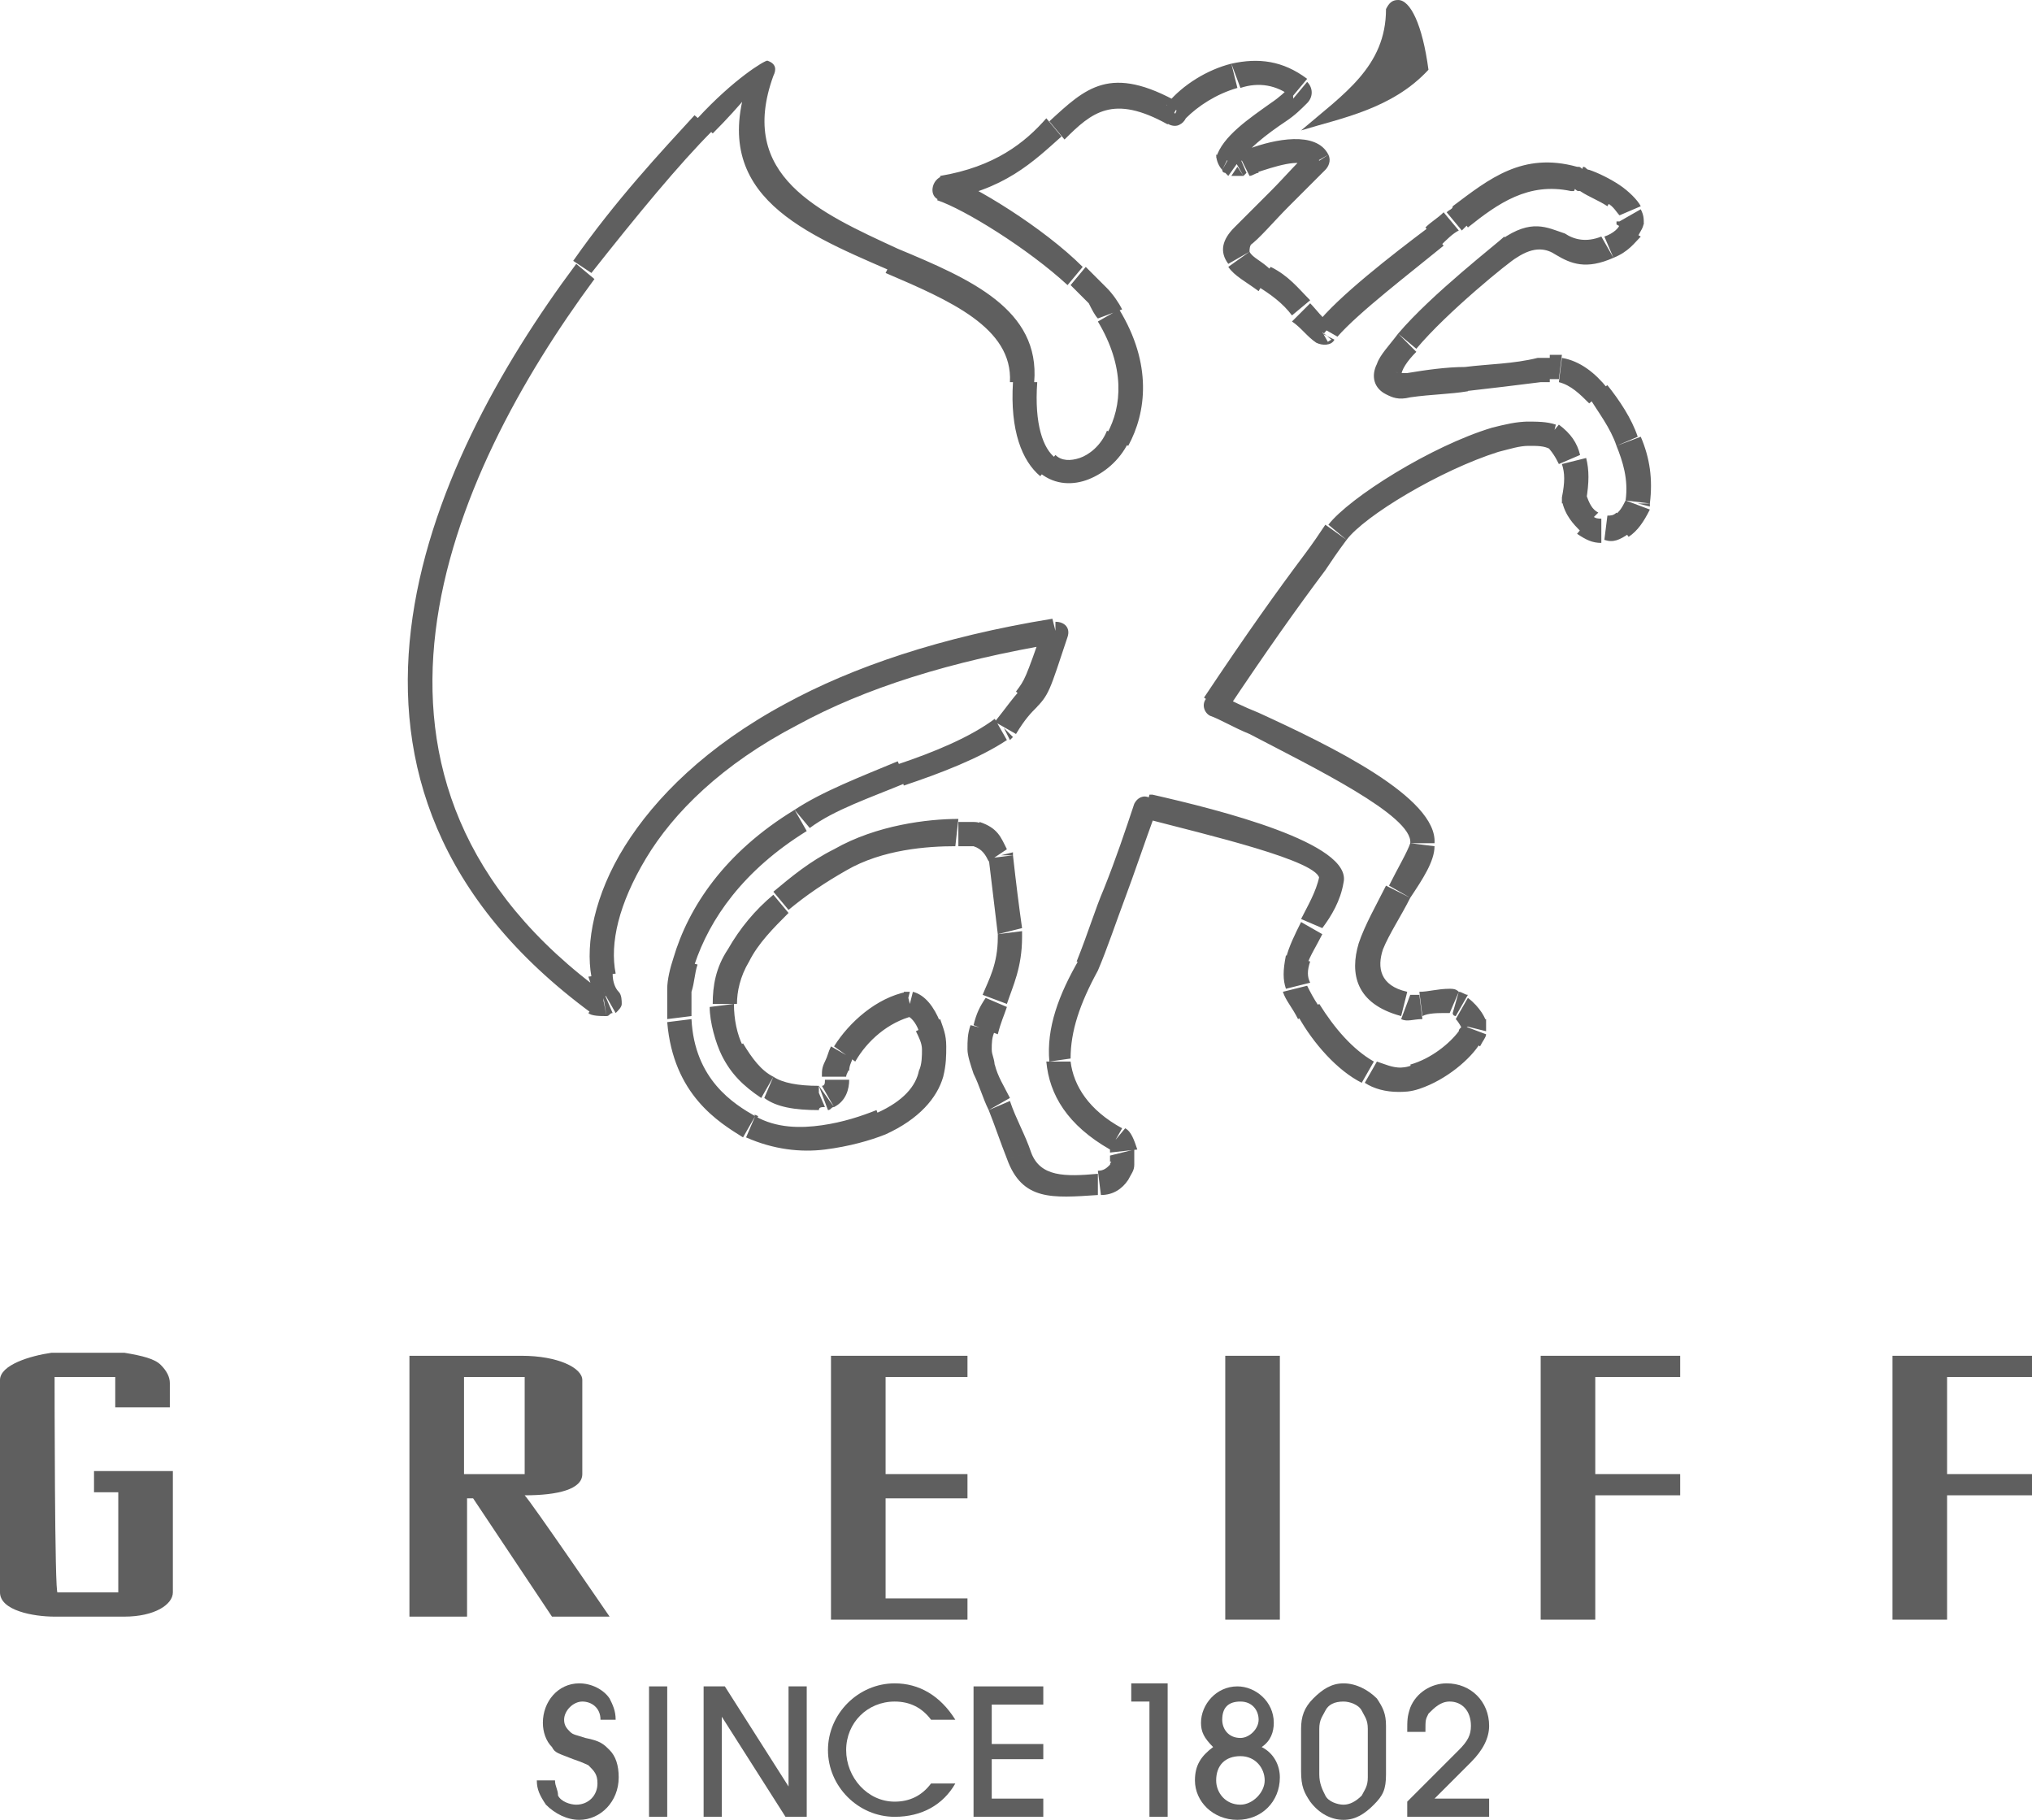 <?xml version="1.0" encoding="UTF-8" standalone="no"?>
<!-- Generator: Adobe Illustrator 19.1.0, SVG Export Plug-In . SVG Version: 6.00 Build 0)  -->
<svg id="Ebene_1" style="enable-background:new 0 0 67 60" xmlns="http://www.w3.org/2000/svg" xml:space="preserve" viewBox="0 0 67 60" version="1.1" y="0px" x="0px" xmlns:xlink="http://www.w3.org/1999/xlink">
<style type="text/css">
	.st0{fill:#5F5F5F;}
	.st1{fill-rule:evenodd;clip-rule:evenodd;fill:#5F5F5F;}
</style>
	<path class="st0" d="m38.9 3.4c0.2 0.1 0.3 0.3 0.2 0.5s-0.3 0.3-0.5 0.2m-4-0.1c1.2-1.1 2-1.9 4.3-0.6l-0.4 0.7c-1.8-1-2.5-0.4-3.4 0.5l-0.5-0.6zm-3.6 1.8c1.8-0.3 2.8-1.1 3.5-1.9l0.5 0.6c-0.9 0.8-1.9 1.8-4 2.1v-0.8zm0 0.8c-0.4-0.1-0.3-0.7 0.1-0.8l0.1 0.4-0.2 0.4zm4.2 2.8c-1.3-1.2-3.4-2.5-4.3-2.8l0.3-0.8c0.9 0.3 3.2 1.7 4.5 3l-0.5 0.6zm0.7 0.6l-0.6-0.6 0.5-0.6 0.7 0.7-0.6 0.5zm0.3 0.5c-0.1-0.1-0.2-0.3-0.3-0.5l0.6-0.5c0.2 0.2 0.4 0.5 0.5 0.7l-0.8 0.3zm0.7-0.3l-0.4 0.2 0.4-0.2zm-0.7 0.3l0.7-0.3-0.7 0.3zm0 0.1v0l0.3-0.2-0.3 0.2zm0.3 3.7c0.5-0.9 0.6-2.2-0.3-3.7l0.7-0.4c1.1 1.8 0.9 3.4 0.3 4.5l-0.7-0.4zm-0.9 0.8c0.3-0.1 0.7-0.4 0.9-0.9l0.7 0.4c-0.3 0.6-0.8 1-1.3 1.2l-0.3-0.7zm-0.8-0.1c0.2 0.2 0.5 0.2 0.8 0.1l0.3 0.7c-0.5 0.2-1.1 0.2-1.6-0.2l0.5-0.6zm-0.6-2.4c-0.1 1.4 0.2 2.2 0.6 2.5l-0.5 0.6c-0.6-0.5-1-1.5-0.9-3.1h0.8zh-0.4 0.4zm-4.6-4.4c2.4 1 4.7 2 4.5 4.4h-0.8c0.1-1.8-2-2.7-4.1-3.6l0.4-0.8zm-4.1-5.7c-1.2 3.3 1.5 4.5 4.1 5.7l-0.3 0.7c-3-1.3-6.1-2.6-4.5-6.6l0.7 0.2zm-0.5 0.2l0.3-0.7c0.3 0.1 0.3 0.3 0.2 0.5m-0.5 0.2l0.1-0.4-0.1 0.4zm-2 1.2c1.2-1.3 2.2-1.9 2.3-1.9l-0.3 0.7s-0.5 0.7-1.5 1.7l-0.5-0.5zm-4.1 4.7c1.4-2 2.9-3.6 4-4.8l0.6 0.5c-1.1 1.1-2.5 2.8-4 4.7l-0.6-0.4zm0.6 24.8c-10.2-7.5-5.5-18-0.5-24.7l0.6 0.5c-4.8 6.5-9.3 16.6 0.4 23.6l-0.5 0.6zm0.4-0.7l-0.2 0.3 0.2-0.3zm0.1 0.8c-0.2 0-0.5 0-0.6-0.1l0.5-0.6v0.2l0.1 0.5zm0.2-0.1c-0.1 0-0.1 0.1-0.2 0.1l-0.1-0.6s-0.1-0.2 0-0.2l0.3 0.7zm0.3-0.3c0 0.1-0.1 0.2-0.2 0.3l-0.4-0.7c0.1 0-0.2 0.3-0.2 0.2l0.8 0.2zm-0.1-0.4c0.1 0.1 0.1 0.3 0.1 0.4l-0.8-0.2c0-0.1 0.1 0.3 0 0.2l0.7-0.4zm-0.6 0.4s-0.1 0 0 0l0.3-0.2-0.3 0.2zm0.4-1c0 0.3 0.1 0.5 0.2 0.6l-0.7 0.4-0.3-0.9 0.8-0.1zm1.1-3.8c-0.9 1.5-1.2 2.8-1 3.8l-0.8 0.1c-0.2-1.1 0.1-2.7 1.1-4.3l0.7 0.4zm5-4.4c-2.5 1.3-4.1 2.9-5 4.4l-0.7-0.4c1-1.6 2.7-3.3 5.3-4.7l0.4 0.7zm8.6-2.7c-3.6 0.6-6.4 1.5-8.6 2.7l-0.4-0.7c2.2-1.2 5.1-2.2 8.8-2.8l0.2 0.8zm-0.1-0.7c0.3 0 0.5 0.2 0.4 0.5l-0.4-0.1v-0.4zm-1.3 2.3c0.3-0.4 0.3-0.4 0.9-2.1l0.8 0.3c-0.6 1.8-0.6 1.9-1.1 2.4l-0.6-0.6zm-0.7 1c0.4-0.5 0.6-0.8 0.8-1l0.6 0.5c-0.2 0.2-0.4 0.4-0.7 0.9l-0.7-0.4zm0.6 0.5l-0.1 0.1-0.2-0.4 0.3 0.3zm-3.8 0.9c1.2-0.4 2.4-0.9 3.2-1.5l0.4 0.7c-0.9 0.6-2.2 1.1-3.4 1.5l-0.2-0.7zm-3.4 1.5c0.9-0.6 2.2-1.1 3.4-1.6l0.3 0.7c-1.2 0.5-2.4 0.9-3.2 1.5l-0.5-0.6zl0.2 0.3-0.2-0.3zl0.5 0.6-0.5-0.6zm0.5 0.7s-0.1 0 0 0l-0.2-0.3 0.2 0.3zm-4.5 4.2c0.5-1.7 1.7-3.5 4-4.9l0.4 0.7c-2.1 1.3-3.2 2.9-3.7 4.4l-0.7-0.2zm-0.2 1c0-0.3 0.1-0.7 0.2-1l0.8 0.2c-0.1 0.3-0.1 0.6-0.2 0.9l-0.8-0.1zm0 1v-1l0.8 0.1v0.8l-0.8 0.1zh0.4-0.4zl0.8-0.1-0.8 0.1zm0.8-0.1h-0.4 0.4zm1.7 4c-0.8-0.5-2.3-1.4-2.5-3.8l0.8-0.1c0.1 2 1.4 2.8 2.1 3.2l-0.4 0.7zm0.1 0c-0.2-0.1 0 0 0 0l0.3-0.7s-0.1-0.1 0.1 0l-0.4 0.7zl0.2-0.4-0.2 0.4zm2.6 0.4c-0.8 0.1-1.7 0-2.6-0.4l0.3-0.7c0.7 0.4 1.5 0.4 2.2 0.3l0.1 0.8zm2-0.5c-0.5 0.2-1.2 0.4-2 0.5l-0.1-0.8c0.7-0.1 1.3-0.3 1.8-0.5l0.3 0.8zl-0.1-0.4 0.1 0.4zm1.9-1.9c-0.2 0.7-0.8 1.4-1.9 1.9l-0.3-0.7c0.9-0.4 1.3-0.9 1.4-1.4l0.8 0.2zm0.1-1c0 0.3 0 0.6-0.1 1l-0.8-0.2c0.1-0.2 0.1-0.5 0.1-0.7l0.8-0.1zm-0.2-0.9c0.1 0.3 0.2 0.5 0.2 0.9l-0.8 0.1c0-0.2-0.1-0.4-0.2-0.6l0.8-0.4zm-0.9-0.9c0.4 0.1 0.7 0.5 0.9 1l-0.7 0.3c-0.1-0.3-0.3-0.5-0.4-0.5l0.2-0.8zm-0.3 0h0.2l-0.1 0.4-0.1-0.4zm-2.3 1.8c0.5-0.8 1.4-1.6 2.4-1.8l0.2 0.8c-0.8 0.2-1.5 0.8-1.9 1.5l-0.7-0.5zm-0.3 0.5c0.1-0.2 0.1-0.3 0.2-0.5l0.7 0.4c0 0.1-0.1 0.2-0.1 0.4l-0.8-0.3zm-0.1 0.5c0-0.2 0-0.3 0.1-0.5l0.8 0.2c0 0.1-0.1 0.2-0.1 0.3h-0.8zh0.8-0.8zm0 0.1v0h0.4-0.4zm0 0.2c0.1 0 0.1-0.1 0.1-0.2h0.8c0 0.3-0.1 0.7-0.5 0.9l-0.4-0.7zm-0.1 0l0.5 0.7c-0.1 0-0.1 0.1-0.2 0.1l-0.3-0.8zm-0.1 0c0.1 0 0.1 0 0 0l0.3 0.7c-0.1 0-0.2 0-0.2 0.1l-0.1-0.8zm0.1 0.8v-0.4 0.4zm-0.1-0.8c0.1 0 0 0 0 0l0.1 0.8-0.1-0.8zm0.1 0.8s-0.1 0 0 0v-0.4 0.4zm-1.5-1.1c0.3 0.2 0.8 0.3 1.5 0.3v0.8c-0.8 0-1.4-0.1-1.8-0.4l0.3-0.7zm-1-1.1c0.3 0.5 0.6 0.9 1 1.1l-0.4 0.7c-0.6-0.4-1-0.8-1.3-1.4l0.7-0.4zm-0.7 0.4l0.3-0.2-0.3 0.2zm0.4-1.7c0 0.5 0.1 1 0.3 1.4l-0.7 0.3c-0.2-0.4-0.4-1.1-0.4-1.6l0.8-0.1zm0.5-1.4c-0.3 0.5-0.4 1-0.4 1.4h-0.8c0-0.6 0.1-1.2 0.5-1.8l0.7 0.4zl-0.3-0.2 0.3 0.2zm1.3-1.6c-0.5 0.5-1 1-1.3 1.6l-0.7-0.4c0.4-0.7 0.9-1.3 1.5-1.8l0.5 0.6zm1.9-1.4c-0.7 0.4-1.3 0.8-1.9 1.3l-0.5-0.6c0.6-0.5 1.2-1 2-1.4l0.4 0.7zm3.6-0.8c-0.9 0-2.4 0.1-3.6 0.8l-0.4-0.7c1.4-0.8 3.1-1 4.1-1l-0.1 0.9zm0.5 0h-0.4v-0.8h0.5l-0.1 0.8zm0.2 0h-0.3l0.1-0.8c0.2 0 0.3 0 0.4 0.1l-0.2 0.7zl0.2-0.8-0.2 0.8zm0.2-0.7l-0.1 0.4 0.1-0.4zm0.2 1.2c-0.1-0.2-0.2-0.4-0.5-0.5l0.2-0.8c0.6 0.2 0.7 0.5 0.9 0.9l-0.6 0.4zm0.7-0.3l-0.3 0.1 0.3-0.1zm-0.6 0.4s-0.1-0.1 0 0l0.7-0.4-0.7 0.4zm0.7-0.4v0.1h-0.4l0.4-0.1zm-0.5 2.7c-0.1-0.8-0.2-1.7-0.3-2.5l0.8-0.1c0.1 0.9 0.2 1.7 0.3 2.4l-0.8 0.2zm0 0.2v-0.2l0.8-0.1v0.2l-0.8 0.1zm0.8-0.1v0h-0.4 0.4zm-1.3 1.9c0.2-0.5 0.5-1 0.5-1.9h0.8c0 1-0.3 1.6-0.5 2.2l-0.8-0.3zm-0.3 1c0.1-0.4 0.2-0.6 0.4-0.9l0.7 0.3c-0.1 0.3-0.2 0.5-0.3 0.9l-0.8-0.3zl0.4 0.1-0.4-0.1zm-0.2 0.8c0-0.3 0-0.5 0.1-0.8l0.8 0.2c-0.1 0.2-0.1 0.4-0.1 0.6h-0.8zm0.2 0.8c-0.1-0.3-0.2-0.6-0.2-0.8h0.8c0 0.2 0.1 0.3 0.1 0.6l-0.7 0.2zl0.4-0.1-0.4 0.1zm0.5 1.2c-0.2-0.4-0.3-0.8-0.5-1.2l0.7-0.3c0.1 0.4 0.3 0.7 0.5 1.1l-0.7 0.4zm0.6 1.6c-0.2-0.5-0.4-1.1-0.6-1.6l0.7-0.3c0.2 0.6 0.5 1.1 0.7 1.7l-0.8 0.2zm0.8-0.3l-0.4 0.1 0.4-0.1zm-0.8 0.3l0.8-0.3-0.8 0.3zm3 1.2c-1.5 0.1-2.5 0.2-3-1.2l0.8-0.2c0.3 0.8 1.1 0.8 2.2 0.7v0.7zm0.1 0l-0.1-0.8 0.1 0.8zl-0.1-0.4 0.1 0.4zm0.9-0.5c-0.2 0.3-0.5 0.5-0.9 0.5l-0.1-0.8c0.2 0 0.3-0.1 0.4-0.2l0.6 0.5zm0.2-0.5c0 0.2-0.1 0.3-0.2 0.5l-0.6-0.5c0-0.1 0.1-0.1 0.1-0.2l0.7 0.2zm0-0.5v0.5l-0.8-0.1v-0.2l0.8-0.2zm-0.3-0.7c0.2 0.1 0.3 0.4 0.4 0.7l-0.9 0.1v-0.2l0.5-0.6zm-0.1 0s0.1 0 0 0l-0.2 0.3 0.2-0.3zm-1.7-2.2c0.1 0.8 0.6 1.6 1.7 2.2l-0.4 0.7c-1.4-0.8-2-1.8-2.1-2.9h0.8zm0.9-3c-0.6 1.1-0.9 2-0.9 2.9l-0.7 0.1c-0.1-1.1 0.3-2.2 1-3.4l0.6 0.4zl-0.4-0.1 0.4 0.1zm0.9-2.4c-0.3 0.8-0.6 1.7-0.9 2.4l-0.7-0.3c0.4-1 0.6-1.7 0.9-2.4l0.7 0.3zm1-2.8c-0.4 1.1-0.7 2-1 2.8l-0.7-0.3c0.4-1 0.7-1.9 1-2.8l0.7 0.3zm-0.7-0.3c0.1-0.2 0.3-0.3 0.5-0.2l-0.1 0.4-0.4-0.2zm0.4 0.5h-0.1l0.2-0.8h0.1l-0.2 0.8zm5.7 2c0.1-0.6-3.8-1.5-5.7-2l0.2-0.8c2.2 0.5 6.6 1.6 6.3 2.9l-0.8-0.1zm0.8 0.2l-0.4-0.1 0.4 0.1zm-1.4 1.1c0.2-0.4 0.5-0.9 0.6-1.4l0.8 0.2c-0.1 0.6-0.4 1.1-0.7 1.5l-0.7-0.3zm-0.5 1.3c0.1-0.4 0.3-0.8 0.5-1.2l0.7 0.4c-0.2 0.4-0.4 0.7-0.5 1l-0.7-0.2zm0.8 0.2l-0.4-0.1 0.4 0.1zm-0.8 0.8c-0.1-0.3-0.1-0.6 0-1.1l0.8 0.2c-0.1 0.3-0.1 0.5 0 0.7l-0.8 0.2zm0.4 1c-0.2-0.4-0.4-0.6-0.5-0.9l0.8-0.2c0.1 0.2 0.2 0.4 0.4 0.7l-0.7 0.4zm0.7-0.5l-0.3 0.2 0.3-0.2zm1.4 2.6c-0.8-0.4-1.6-1.3-2.1-2.2l0.7-0.4c0.5 0.8 1.1 1.5 1.8 1.9l-0.4 0.7zm1.2 0.3c-0.4 0-0.8-0.1-1.1-0.3l0.4-0.7c0.3 0.1 0.5 0.2 0.8 0.2v0.8zm0.7-0.1c-0.3 0.1-0.5 0.1-0.7 0.1v-0.8c0.1 0 0.3 0 0.5-0.1l0.2 0.8zl-0.1-0.4 0.1 0.4zl-0.3-0.7 0.3 0.7zl-0.1-0.4 0.1 0.4zm2-1.5c-0.3 0.5-1.1 1.2-2 1.5l-0.3-0.8c0.7-0.2 1.3-0.7 1.6-1.1l0.7 0.4zl-0.3-0.2 0.3 0.2zm0.2-0.3c0 0.1-0.1 0.2-0.2 0.4l-0.7-0.5c0-0.1 0.1-0.1 0.1-0.2l0.8 0.3zm0-0.5v0.4l-0.8-0.2v-0.1l0.8-0.1zl-0.4 0.1 0.4-0.1zl-0.8 0.2 0.8-0.2zl-0.4 0.1 0.4-0.1zm-0.6-0.7c0.4 0.3 0.6 0.7 0.6 0.8l-0.8 0.2s-0.1-0.2-0.2-0.3l0.4-0.7zm-0.3-0.2c0.1 0 0.2 0.1 0.3 0.1l-0.4 0.7s-0.1 0-0.1-0.1l0.2-0.7zm-0.3-0.1c0.1 0 0.2 0 0.3 0.1l-0.3 0.7h-0.1l0.1-0.8zv0.8-0.8zm-0.1 0.8v-0.4 0.4zm-0.9-0.7c0.3 0 0.6-0.1 1-0.1l-0.1 0.8c-0.3 0-0.6 0-0.8 0.1l-0.1-0.8zm-0.3 0.1h0.3l0.1 0.8c-0.3 0-0.5 0.1-0.7 0l0.3-0.8zm-0.2 0.7l0.1-0.4-0.1 0.4zm-0.7-2.2c-0.2 0.6-0.1 1.2 0.8 1.4l-0.2 0.8c-1.5-0.4-1.7-1.4-1.4-2.4l0.8 0.2zm0.9-1.7c-0.3 0.6-0.7 1.2-0.9 1.7l-0.8-0.2c0.2-0.6 0.6-1.3 0.9-1.9l0.8 0.4zm0.8-1.7c0 0.5-0.4 1.1-0.8 1.7l-0.7-0.4c0.3-0.6 0.6-1.1 0.7-1.4l0.8 0.1zm0-0.1h-0.4 0.4zh-0.8 0.8zh-0.4 0.4zm-5.8-4.3c2.4 1.1 5.9 2.8 5.8 4.3h-0.8c0.1-0.9-3.2-2.5-5.3-3.6l0.3-0.7zm-1.3-0.6c0.4 0.2 0.8 0.4 1.3 0.6l-0.3 0.7c-0.5-0.2-1-0.5-1.3-0.6l0.3-0.7zl-0.4 0.7 0.4-0.7zm-0.3 0.7c-0.2-0.1-0.3-0.4-0.1-0.6l0.3 0.2-0.2 0.4zm3.8-4.8c-0.9 1.2-1.9 2.6-3.3 4.7l-0.7-0.5c1.4-2.1 2.4-3.5 3.3-4.7l0.7 0.5zm0.7-1c-0.3 0.4-0.5 0.7-0.7 1l-0.7-0.5c0.3-0.4 0.5-0.7 0.7-1l0.7 0.5zm5-2.9c-1.9 0.6-4.4 2.1-5 2.9l-0.6-0.5c0.7-0.9 3.4-2.6 5.4-3.2l0.2 0.8zm1-0.2c-0.3 0-0.6 0.1-1 0.2l-0.2-0.8c0.4-0.1 0.8-0.2 1.2-0.2v0.8zm0.7 0.1c-0.2-0.1-0.4-0.1-0.7-0.1l-0.1-0.8c0.4 0 0.7 0 1 0.1l-0.2 0.8zm0.3-0.8l-0.1 0.4 0.1-0.4zm-0.3 0.8l0.3-0.7-0.3 0.7zm0.3-0.8l0.1 0.1-0.3 0.3 0.2-0.4zm0 1.3c-0.1-0.2-0.2-0.4-0.5-0.7l0.5-0.6c0.4 0.3 0.6 0.6 0.7 1l-0.7 0.3zm0.1 1.1c0.1-0.5 0.1-0.8 0-1.1l0.8-0.2c0.1 0.4 0.1 0.8 0 1.4l-0.8-0.1zm0 0.2v-0.2h0.4l-0.4 0.2zm0.6 0.9c-0.2-0.2-0.5-0.5-0.6-1l0.8-0.2c0.1 0.3 0.2 0.5 0.4 0.6l-0.6 0.6zm0.7 0.4c-0.3 0-0.5-0.1-0.8-0.3l0.5-0.6c0.1 0.1 0.2 0.1 0.3 0.1v0.8zm0.9-0.3c-0.3 0.2-0.5 0.3-0.8 0.2l0.1-0.8c0.1 0 0.2 0 0.3-0.1l0.4 0.7zm0.7-0.8c-0.2 0.4-0.4 0.7-0.7 0.9l-0.5-0.7c0.2-0.1 0.3-0.3 0.4-0.5l0.8 0.3zm0-0.2v0.1l-0.4-0.1h0.4zm-0.3-2.2c0.3 0.7 0.4 1.4 0.3 2.2l-0.8-0.1c0.1-0.7-0.1-1.3-0.3-1.8l0.8-0.3zm-1.1-1.7c0.4 0.5 0.8 1.1 1 1.7l-0.7 0.3c-0.2-0.6-0.6-1.1-0.9-1.6l0.6-0.4zl-0.3 0.3 0.3-0.3zm-1.5-0.9c0.6 0.1 1.1 0.5 1.5 1l-0.6 0.5c-0.3-0.3-0.6-0.6-1-0.7l0.1-0.8zm-0.4-0.1h0.4l-0.1 0.8h-0.3v-0.8zm0 0.8v-0.4 0.4zm-0.4-0.7h0.4v0.8h-0.3l-0.1-0.8zl0.1 0.8-0.1-0.8zl0.1 0.4-0.1-0.4zm-2.4 0.3c0.8-0.1 1.6-0.1 2.4-0.3l0.1 0.8c-0.8 0.1-1.6 0.2-2.5 0.3v-0.8zm-1.9 0.2c0.6-0.1 1.3-0.2 1.9-0.2l0.1 0.8c-0.6 0.1-1.2 0.1-1.9 0.2l-0.1-0.8zm-0.4 0h0.4l0.1 0.8c-0.4 0.1-0.6 0-0.8-0.1l0.3-0.7zm0.1 0s-0.2-0.1-0.1 0l-0.3 0.7c-0.4-0.2-0.5-0.6-0.3-1l0.7 0.3zm0.6-0.7c-0.3 0.3-0.5 0.6-0.5 0.8l-0.8-0.4c0.1-0.3 0.4-0.6 0.7-1l0.6 0.6zm3.3-3.1c-0.2 0.1-2.3 1.8-3.3 3l-0.6-0.5c1.1-1.3 3.3-3 3.5-3.2l0.4 0.7zm0.1 0l-0.2-0.3 0.2 0.3zm1.2-0.1c-0.3-0.2-0.7-0.3-1.3 0.1l-0.5-0.6c1-0.7 1.5-0.4 2.1-0.2l-0.3 0.7zm1.9 0.1c-0.9 0.4-1.4 0.2-1.9-0.1l0.3-0.7c0.3 0.2 0.7 0.3 1.2 0.1l0.4 0.7zm-0.3-0.7l0.2 0.4-0.2-0.4zm1.2 0c-0.2 0.2-0.4 0.5-0.9 0.7l-0.3-0.7c0.3-0.1 0.5-0.3 0.5-0.4l0.7 0.4zm0.1-0.5c0 0.2-0.1 0.3-0.2 0.5l-0.7-0.4v-0.1h0.9zm-0.1-0.4c0.1 0.2 0.1 0.3 0.1 0.5h-0.8v-0.1l0.7-0.4zm-0.7-0.8c0.3 0.2 0.6 0.5 0.7 0.7l-0.7 0.3c-0.1-0.1-0.2-0.3-0.4-0.4l0.4-0.6zl-0.2 0.3 0.2-0.3zm-1-0.5c0.3 0.1 0.7 0.3 1 0.5l-0.4 0.7c-0.3-0.2-0.6-0.3-0.9-0.5l0.3-0.7zm-0.2-0.1c0.1 0 0.1 0.1 0.2 0.1l-0.3 0.7c-0.1 0-0.1 0-0.2-0.1l0.3-0.7zm-0.2 0c0.1 0 0.1 0 0.2 0.1l-0.3 0.7h-0.1l0.2-0.8zl-0.2 0.8 0.2-0.8zl-0.1 0.4 0.1-0.4zm-4.1 1.3c1.2-0.9 2.3-1.8 4.1-1.3l-0.2 0.8c-1.4-0.3-2.4 0.4-3.4 1.2l-0.5-0.7zm-0.2 0.2c0.1-0.1 0.2-0.1 0.2-0.2l0.5 0.6-0.2 0.2-0.5-0.6zl0.2 0.3-0.2-0.3zm-0.7 0.5c0.2-0.2 0.4-0.3 0.6-0.5l0.5 0.6c-0.2 0.1-0.4 0.3-0.6 0.5l-0.5-0.6zm-3.6 3.2c0.7-0.9 2.5-2.3 3.7-3.2l0.5 0.6c-1.1 0.9-2.8 2.2-3.5 3l-0.7-0.4zm0.6 0.5s-0.1 0.1 0 0l-0.3-0.2 0.3 0.2zm-0.7-0.5s0-0.1 0.1-0.1l0.4 0.7c-0.1 0 0.1-0.1 0.1-0.1l-0.6-0.5zm0.7 0.5c-0.1 0.2-0.4 0.2-0.6 0.1l0.2-0.3 0.4 0.2zm-0.8-1.2c0.2 0.2 0.4 0.5 0.7 0.7l-0.5 0.6c-0.3-0.2-0.5-0.5-0.8-0.7l0.6-0.6zm-1.3-1.2c0.6 0.3 0.9 0.7 1.3 1.1l-0.6 0.5c-0.3-0.4-0.7-0.7-1.2-1l0.5-0.6zm-0.4 0.7l0.2-0.3-0.2 0.3zm-0.3-1.2c0.1 0.2 0.4 0.3 0.7 0.6l-0.4 0.7c-0.4-0.3-0.8-0.5-1-0.8l0.7-0.5zm0.1-0.3c-0.1 0.1-0.1 0.2-0.1 0.3l-0.7 0.4c-0.3-0.4-0.2-0.8 0.2-1.2l0.6 0.5zm-0.6-0.5s0.1-0.1 0 0l0.3 0.2-0.3-0.2zm1.8-0.7c-0.5 0.5-1 1.1-1.3 1.3l-0.5-0.6 1.2-1.2 0.6 0.5zl-0.3-0.3 0.3 0.3zm1.2-1.2l-1.2 1.2-0.6-0.5c0.5-0.5 1-1.1 1.3-1.3l0.5 0.6zm0.1-0.1s-0.1 0.1 0 0l-0.3-0.3 0.3 0.3zm-0.1 0.1s0.1-0.1 0 0l-0.5-0.6h0.1l0.4 0.6zm0.1-0.5c0.1 0.2 0 0.4-0.1 0.5l-0.2-0.3 0.3-0.2zm-2.6-0.2c0.8-0.3 2.2-0.6 2.6 0.2l-0.7 0.4c-0.2-0.3-1.1 0-1.7 0.2l-0.2-0.8zm-0.4 0.1c0.1 0 0.2-0.1 0.4-0.1l0.3 0.8c-0.1 0-0.2 0.1-0.3 0.1l-0.4-0.8zm-0.2 0.1s0.1-0.1 0.2-0.1l0.3 0.7-0.1 0.1-0.4-0.7zl0.4 0.7-0.4-0.7zm0.4 0.7h-0.4l0.2-0.3 0.2 0.3zm-0.2-0.8c0.1 0 0.1 0.1 0.2 0.1l-0.5 0.7-0.1-0.1 0.4-0.7zm-0.4 0.7l0.2-0.3-0.2 0.3zm0.3-0.8s0.1 0 0.1 0.1l-0.4 0.7s-0.1 0-0.1-0.1l0.4-0.7zm-0.4 0.7c-0.1-0.1-0.2-0.3-0.2-0.5l0.4 0.1-0.2 0.4zm2.1-1.6c-0.6 0.4-1.4 1-1.5 1.4l-0.8-0.2c0.2-0.7 1.1-1.3 1.8-1.8l0.5 0.6zm0.7-0.6c-0.2 0.2-0.4 0.4-0.7 0.6l-0.5-0.6c0.3-0.2 0.5-0.4 0.6-0.5l0.6 0.5zm0-0.7c0.2 0.2 0.2 0.5 0 0.7l-0.6-0.5c0.1-0.1 0.2 0.5 0.1 0.4l0.5-0.6zl-0.5 0.6 0.5-0.6zm-0.5 0.6l0.2-0.3-0.2 0.3zm-2-1.2c0.9-0.2 1.7-0.1 2.5 0.5l-0.5 0.6c-0.5-0.4-1.1-0.5-1.7-0.3l-0.3-0.8zm-2.1 1.3c0.5-0.6 1.3-1.1 2.1-1.3l0.2 0.8c-0.7 0.2-1.3 0.6-1.7 1l-0.6-0.5zm-0.1 0.1c0.1 0 0.1-0.1 0 0l0.6 0.5-0.6-0.5zm0.6 0.5c-0.1 0.2-0.4 0.2-0.6 0-0.2-0.1-0.2-0.4 0-0.6l0.6 0.6z"/>
	<path class="st1" d="m46.1 0c0.4 0 0.8 0.8 1 2.3-1.2 1.3-2.9 1.6-4.2 2 1.4-1.2 2.8-2.1 2.8-4 0.1-0.2 0.2-0.3 0.4-0.3"/>
	<polyline points="62.4 53.4 62.4 44.7 67 44.7 67 45.4 64.2 45.4 64.2 48.6 67 48.6 67 49.3 64.2 49.3 64.2 53.4" class="st1"/>
	<polyline points="50.8 53.4 50.8 44.7 55.4 44.7 55.4 45.4 52.6 45.4 52.6 48.6 55.4 48.6 55.4 49.3 52.6 49.3 52.6 53.4" class="st1"/>
	<polyline points="40.4 53.4 40.4 44.7 42.2 44.7 42.2 53.4" class="st1"/>
	<polyline points="27.4 53.4 27.4 44.7 31.9 44.7 31.9 45.4 29.2 45.4 29.2 48.6 31.9 48.6 31.9 49.4 29.2 49.4 29.2 52.7 31.9 52.7 31.9 53.4" class="st1"/>
	<path class="st1" d="m15.3 48.6h2v-3.2h-2m-1.8 8v-8.7h3.7c1.2 0 2 0.4 2 0.8v3.1c0 0.5-0.8 0.7-1.9 0.7 0.2 0.2 2.8 4 2.8 4h-1.9l-2.6-3.9h-0.2v3.9h-1.9z"/>
	<path class="st1" d="m1.8 45.4h2v1h1.8v-0.8c0-0.2-0.1-0.4-0.3-0.6s-0.6-0.3-1.2-0.4h-2.4c-0.7 0.1-1.7 0.4-1.7 0.9v7c0 0.6 1.1 0.8 1.8 0.8h2.3c1 0 1.6-0.4 1.6-0.8v-4h-2.6v0.7h0.8v3.3h-2c-0.1 0.2-0.1-6.9-0.1-7.1"/>
	<path class="st0" d="m19.8 56.7c0-0.4-0.3-0.6-0.6-0.6s-0.6 0.3-0.6 0.6c0 0.2 0.1 0.3 0.2 0.4s0.2 0.1 0.5 0.2c0.5 0.1 0.6 0.2 0.8 0.4s0.3 0.5 0.3 0.9c0 0.8-0.6 1.4-1.3 1.4-0.4 0-0.8-0.2-1.1-0.5-0.2-0.3-0.3-0.5-0.3-0.8h0.6c0 0.2 0.1 0.3 0.1 0.5 0.1 0.2 0.4 0.3 0.6 0.3 0.4 0 0.7-0.3 0.7-0.7 0-0.3-0.1-0.4-0.3-0.6 0 0-0.2-0.1-0.5-0.2-0.5-0.2-0.6-0.2-0.7-0.4-0.2-0.2-0.3-0.5-0.3-0.8 0-0.7 0.5-1.3 1.2-1.3 0.4 0 0.8 0.2 1 0.5 0.1 0.2 0.2 0.4 0.2 0.7h-0.5z"/>
	<path class="st0" d="m21.4 59.9v-4.3h0.6v4.3h-0.6z"/>
	<path class="st0" d="m25.9 59.9l-2.1-3.3v3.3h-0.6v-4.3h0.7l2.1 3.3v-3.3h0.6v4.3h-0.7z"/>
	<path class="st0" d="m31.5 58.8c-0.4 0.7-1.1 1.1-2 1.1-1.2 0-2.2-1-2.2-2.2s1-2.2 2.2-2.2c0.8 0 1.5 0.4 2 1.2h-0.8c-0.3-0.4-0.7-0.6-1.2-0.6-0.9 0-1.6 0.7-1.6 1.6s0.7 1.7 1.6 1.7c0.5 0 0.9-0.2 1.2-0.6h0.8z"/>
	<path class="st0" d="m32.1 59.9v-4.3h2.3v0.6h-1.7v1.3h1.7v0.5h-1.7v1.3h1.7v0.6h-2.3z"/>
	<path class="st0" d="m38.5 59.9h-0.6v-3.8h-0.6v-0.6h1.2v4.4z"/>
	<path class="st0" d="m42.2 58.6c0 0.8-0.6 1.4-1.4 1.4s-1.4-0.6-1.4-1.3c0-0.5 0.2-0.8 0.6-1.1-0.3-0.3-0.4-0.5-0.4-0.8 0-0.6 0.5-1.2 1.2-1.2 0.6 0 1.2 0.5 1.2 1.2 0 0.3-0.1 0.6-0.4 0.8 0.4 0.2 0.6 0.6 0.6 1zm-2.1 0.1c0 0.4 0.3 0.8 0.8 0.8 0.4 0 0.8-0.4 0.8-0.8s-0.3-0.8-0.8-0.8-0.8 0.3-0.8 0.8zm0.2-2c0 0.3 0.2 0.6 0.6 0.6 0.3 0 0.6-0.3 0.6-0.6s-0.2-0.6-0.6-0.6-0.6 0.2-0.6 0.6z"/>
	<path class="st0" d="m45.7 58.5c0 0.5-0.1 0.7-0.4 1s-0.6 0.5-1 0.5-0.8-0.2-1.1-0.6c-0.2-0.3-0.3-0.5-0.3-1v-1.4c0-0.4 0.1-0.7 0.4-1s0.6-0.5 1-0.5 0.8 0.2 1.1 0.5c0.2 0.3 0.3 0.5 0.3 0.9v1.6zm-2.2 0c0 0.3 0.1 0.5 0.2 0.7s0.4 0.3 0.6 0.3 0.4-0.1 0.6-0.3c0.1-0.2 0.2-0.3 0.2-0.6v-1.6c0-0.3-0.1-0.4-0.2-0.6s-0.4-0.3-0.6-0.3c-0.3 0-0.5 0.1-0.6 0.3s-0.2 0.3-0.2 0.6v1.5z"/>
	<path class="st0" d="m46.4 59.9v-0.5l1.7-1.7c0.3-0.3 0.4-0.5 0.4-0.8 0-0.5-0.3-0.8-0.7-0.8-0.3 0-0.5 0.2-0.7 0.4-0.1 0.2-0.1 0.2-0.1 0.6h-0.6c0-0.4 0-0.5 0.1-0.8 0.2-0.5 0.7-0.8 1.2-0.8 0.8 0 1.4 0.6 1.4 1.4 0 0.4-0.2 0.8-0.6 1.2l-1.2 1.2h1.8v0.6h-2.7z"/>
</svg>
